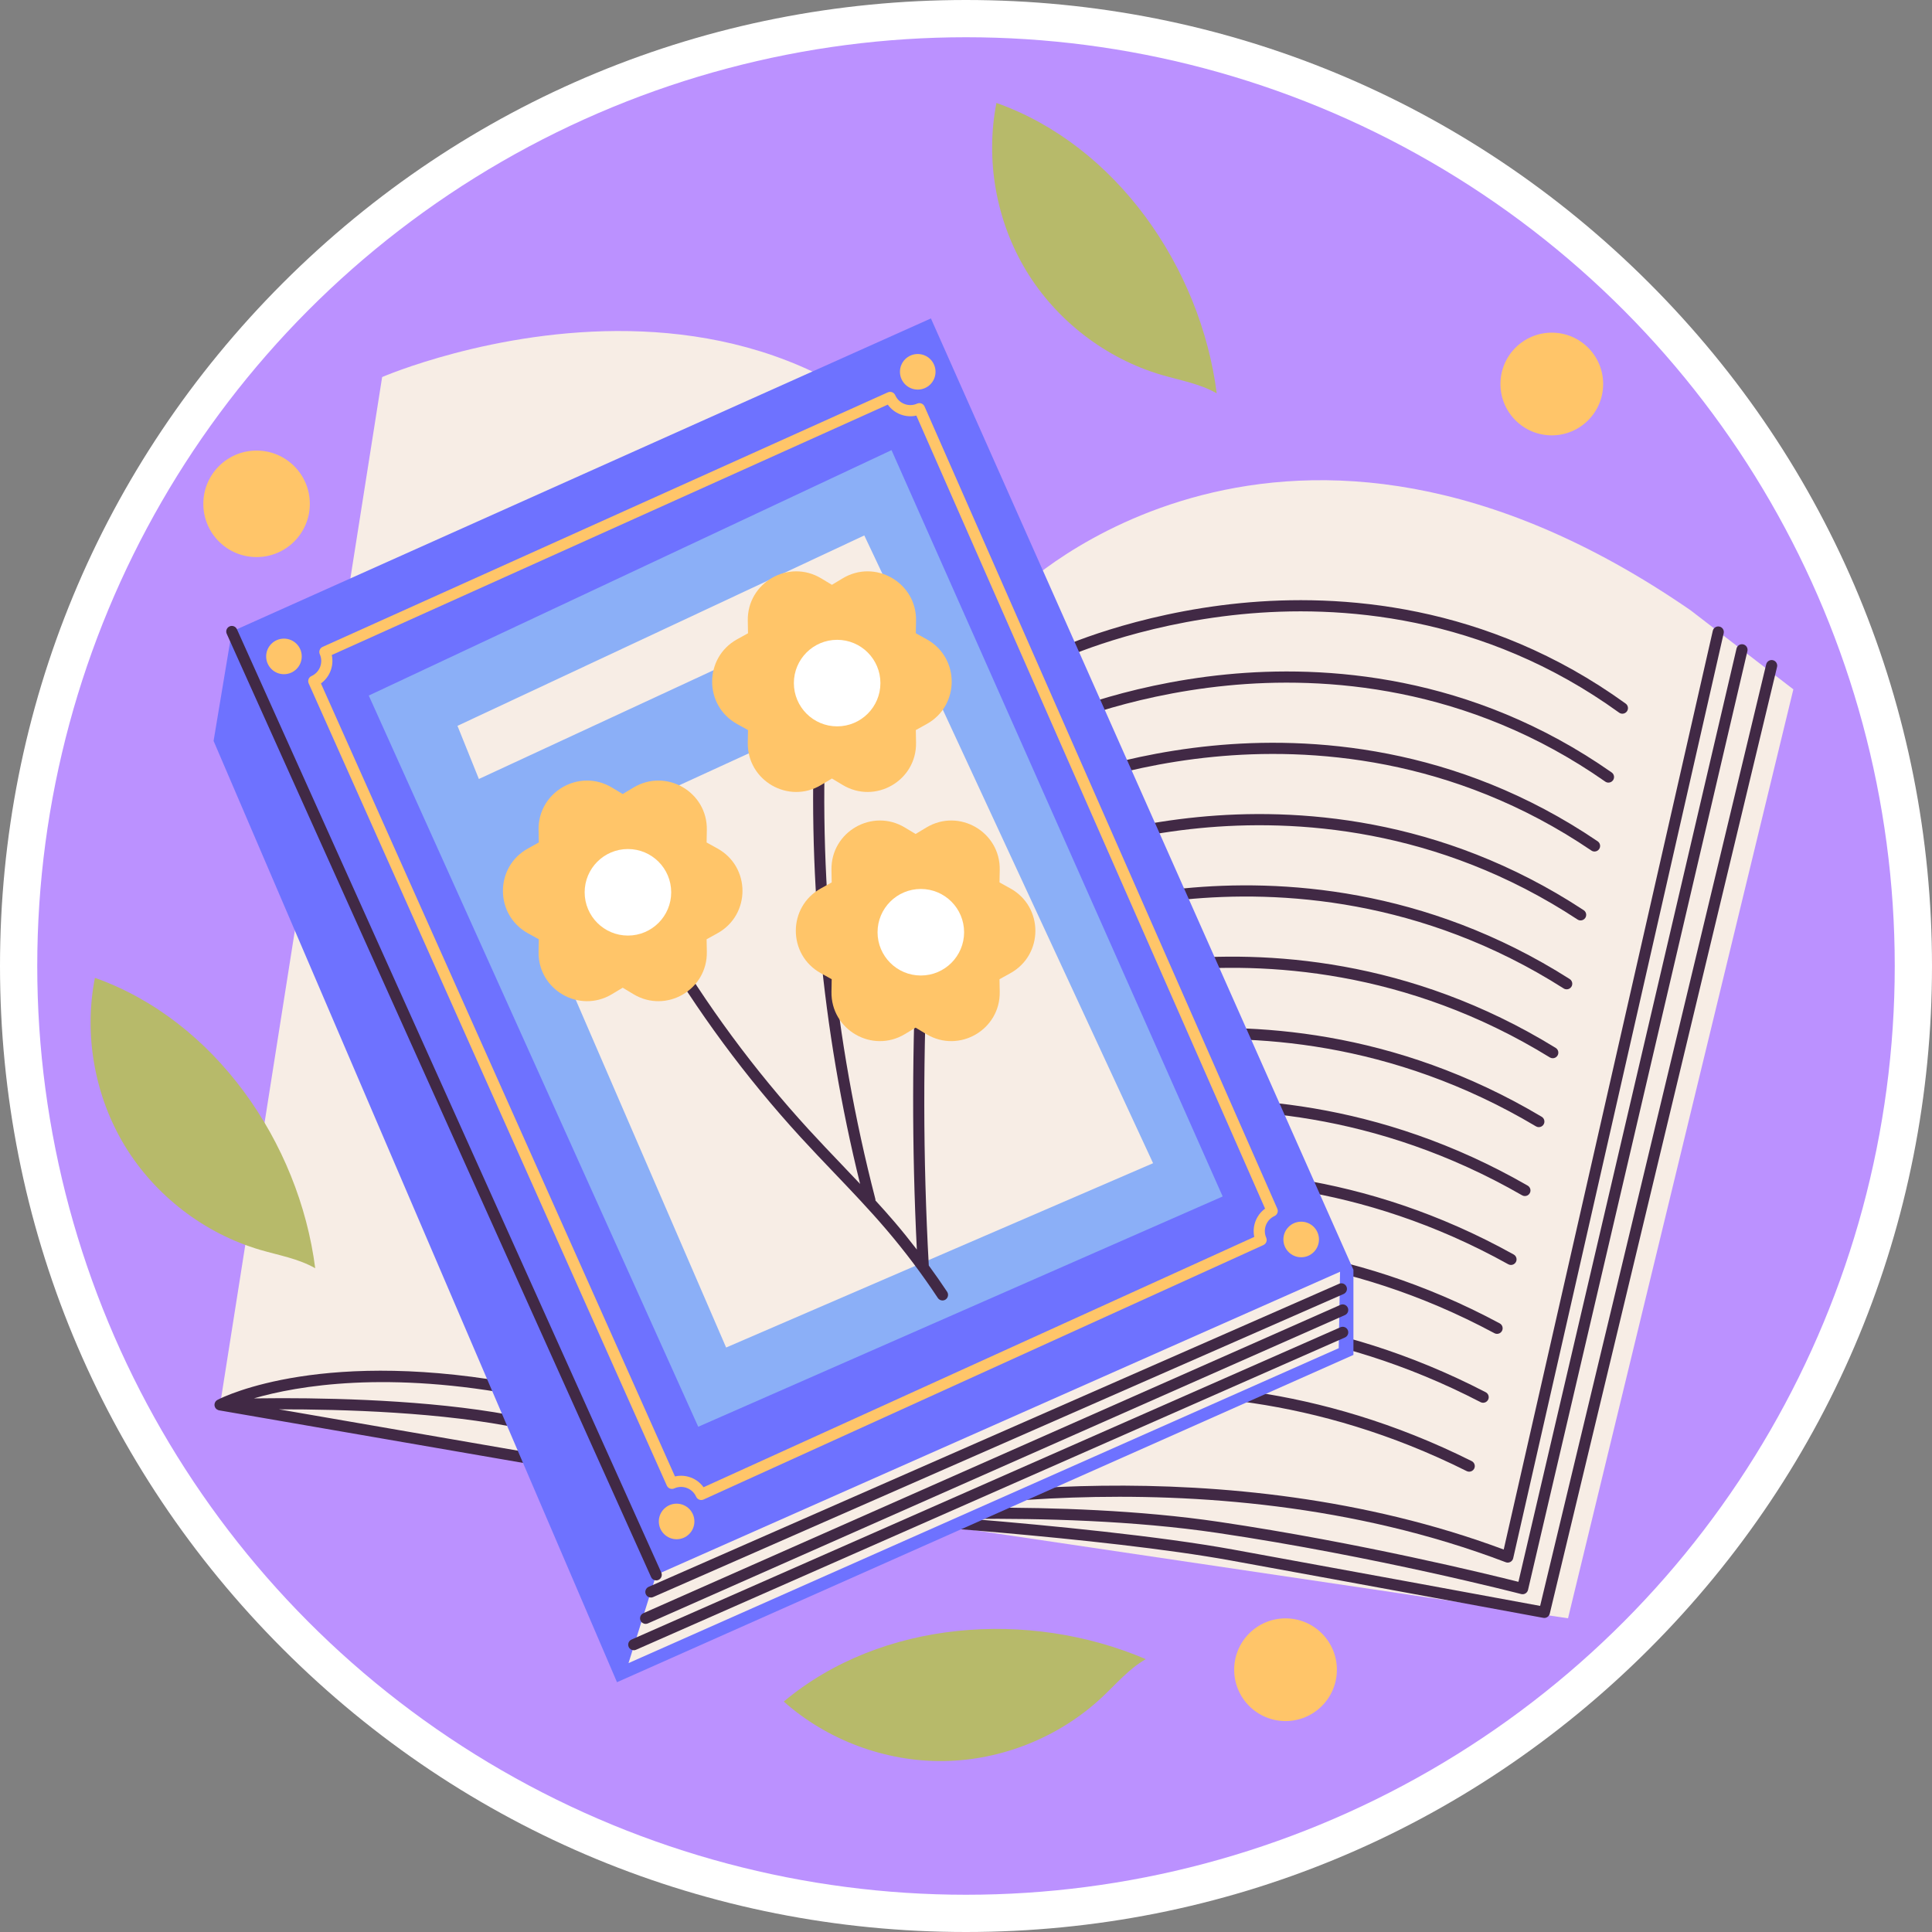 <?xml version="1.0" encoding="iso-8859-1"?>
<!-- Generator: Adobe Illustrator 27.0.0, SVG Export Plug-In . SVG Version: 6.00 Build 0)  -->
<svg xmlns="http://www.w3.org/2000/svg" xmlns:xlink="http://www.w3.org/1999/xlink" version="1.1" id="Capa_1" x="0px" y="0px" viewBox="0 0 512 512" style="enable-background:new 0 0 512 512;" xml:space="preserve">
<rect x="0" y="0" width="512" height="512" fill="#808080" stroke="none"/>
<g>
	<g>
		<path style="fill:#FFFFFF;" d="M256,512c-68.38,0-132.667-26.629-181.019-74.981C26.629,388.667,0,324.38,0,256    S26.629,123.333,74.981,74.981C123.333,26.629,187.62,0,256,0c68.38,0,132.667,26.629,181.019,74.981    C485.371,123.333,512,187.62,512,256s-26.629,132.667-74.981,181.019C388.667,485.371,324.38,512,256,512z"/>
	</g>
	<g>
		<g>
			<circle style="fill:#BB91FF;" cx="256" cy="256" r="246.129"/>
		</g>
		<g>
			<g>
				<g>
					<g>
						<path style="fill:#F7EDE5;" d="M101.271,99.924c0,0,118.376-51.331,168.66,56.569c0,0,70.188-69.14,178.088,5.238        l27.237,20.952l-59.712,246.18l-190.659-28.284L58.32,372.294L101.271,99.924z"/>
					</g>
					<g>
						<g>
							<path style="fill:#412945;" d="M429.947,189.139c-0.3,0-0.603-0.091-0.866-0.281c-36.152-26.11-74.344-28.593-100.014-26.08         c-27.84,2.726-47.315,11.726-47.509,11.816c-0.742,0.346-1.623,0.027-1.969-0.713c-0.347-0.741-0.027-1.622,0.713-1.969         c0.198-0.093,20.135-9.306,48.476-12.081c26.18-2.565,65.135-0.025,102.037,26.626c0.663,0.479,0.812,1.404,0.333,2.067         C430.859,188.926,430.406,189.139,429.947,189.139z"/>
						</g>
						<g>
							<path style="fill:#412945;" d="M426.256,207.401c-0.293,0-0.589-0.087-0.848-0.268         c-36.526-25.568-74.602-27.955-100.109-25.453c-27.659,2.712-46.861,11.564-47.052,11.653         c-0.741,0.348-1.622,0.026-1.968-0.715c-0.346-0.741-0.026-1.622,0.715-1.968c0.195-0.092,19.858-9.157,48.016-11.918         c26.005-2.549,64.83-0.113,102.097,25.974c0.67,0.469,0.833,1.392,0.364,2.062         C427.183,207.18,426.723,207.401,426.256,207.401z"/>
						</g>
						<g>
							<path style="fill:#412945;" d="M422.566,225.661c-0.286,0-0.575-0.082-0.83-0.255         c-36.86-24.999-74.778-27.303-100.095-24.836c-27.5,2.681-46.516,11.413-46.705,11.501c-0.741,0.345-1.622,0.024-1.967-0.717         c-0.345-0.741-0.025-1.622,0.716-1.967c0.193-0.09,19.582-9.007,47.557-11.753c25.833-2.536,64.526-0.201,102.156,25.322         c0.677,0.459,0.853,1.379,0.394,2.056C423.506,225.434,423.04,225.661,422.566,225.661z"/>
						</g>
						<g>
							<path style="fill:#412945;" d="M418.876,243.923c-0.279,0-0.561-0.079-0.812-0.243         c-37.232-24.457-75.032-26.665-100.189-24.208c-27.319,2.666-46.063,11.251-46.249,11.338         c-0.741,0.344-1.621,0.023-1.966-0.719c-0.344-0.741-0.023-1.621,0.719-1.966c0.19-0.088,19.305-8.858,47.096-11.589         c25.657-2.524,64.219-0.289,102.215,24.669c0.683,0.449,0.873,1.367,0.425,2.051         C419.83,243.688,419.357,243.923,418.876,243.923z"/>
						</g>
						<g>
							<path style="fill:#412945;" d="M415.186,262.184c-0.272,0-0.547-0.075-0.793-0.231         c-37.647-23.94-75.378-26.032-100.396-23.569c-27.114,2.668-45.499,11.079-45.681,11.164         c-0.74,0.344-1.622,0.022-1.966-0.721c-0.344-0.742-0.022-1.622,0.721-1.966c0.187-0.087,19.029-8.708,46.637-11.425         c25.487-2.505,63.916-0.375,102.275,24.018c0.69,0.439,0.894,1.354,0.455,2.044         C416.154,261.942,415.675,262.184,415.186,262.184z"/>
						</g>
						<g>
							<path style="fill:#412945;" d="M411.495,280.445c-0.265,0-0.533-0.071-0.775-0.22c-37.98-23.372-75.551-25.38-100.377-22.953         c-26.958,2.637-45.158,10.929-45.339,11.013c-0.742,0.343-1.622,0.018-1.965-0.723c-0.343-0.742-0.02-1.622,0.722-1.965         c0.185-0.085,18.752-8.559,46.177-11.26c25.31-2.493,63.611-0.463,102.334,23.367c0.697,0.428,0.913,1.34,0.485,2.037         C412.478,280.195,411.993,280.445,411.495,280.445z"/>
						</g>
						<g>
							<path style="fill:#412945;" d="M407.805,298.706c-0.257,0-0.519-0.067-0.756-0.208         c-38.352-22.828-75.804-24.737-100.471-22.324c-26.777,2.623-44.706,10.768-44.884,10.85         c-0.744,0.342-1.622,0.016-1.964-0.725c-0.343-0.743-0.018-1.622,0.724-1.964c0.182-0.084,18.476-8.409,45.717-11.096         c25.137-2.48,63.306-0.551,102.392,22.715c0.703,0.418,0.934,1.327,0.515,2.03         C408.801,298.448,408.309,298.706,407.805,298.706z"/>
						</g>
						<g>
							<path style="fill:#412945;" d="M404.114,316.968c-0.251,0-0.504-0.064-0.737-0.198         c-38.724-22.285-76.06-24.098-100.566-21.696c-26.596,2.608-44.253,10.606-44.429,10.687         c-0.743,0.341-1.622,0.015-1.964-0.727c-0.341-0.743-0.016-1.622,0.726-1.964c0.73-0.336,18.197-8.259,45.257-10.931         c24.964-2.463,63.001-0.638,102.451,22.064c0.709,0.408,0.953,1.313,0.545,2.022         C405.125,316.702,404.627,316.967,404.114,316.968z"/>
						</g>
						<g>
							<path style="fill:#412945;" d="M400.424,335.229c-0.243,0-0.49-0.06-0.718-0.187c-39.098-21.742-76.32-23.456-100.66-21.067         c-26.416,2.593-43.801,10.445-43.974,10.524c-0.743,0.338-1.622,0.013-1.963-0.729c-0.341-0.743-0.015-1.622,0.728-1.962         c0.719-0.33,17.92-8.11,44.797-10.767c24.789-2.452,62.696-0.725,102.51,21.414c0.715,0.398,0.972,1.299,0.575,2.014         C401.449,334.955,400.944,335.229,400.424,335.229z"/>
						</g>
						<g>
							<path style="fill:#412945;" d="M396.734,353.49c-0.236,0-0.476-0.057-0.699-0.177         c-39.472-21.198-76.578-22.814-100.755-20.437c-26.235,2.579-43.349,10.283-43.519,10.361         c-0.745,0.342-1.622,0.013-1.962-0.731c-0.34-0.744-0.013-1.622,0.731-1.962c0.708-0.323,17.644-7.96,44.337-10.602         c24.617-2.438,62.392-0.813,102.569,20.763c0.721,0.387,0.991,1.284,0.604,2.005         C397.773,353.207,397.262,353.49,396.734,353.49z"/>
						</g>
						<g>
							<path style="fill:#412945;" d="M393.043,371.751c-0.229,0-0.462-0.053-0.68-0.167         c-39.844-20.653-76.834-22.173-100.849-19.807c-26.055,2.564-42.898,10.122-43.064,10.199         c-0.746,0.337-1.622,0.009-1.961-0.734c-0.339-0.744-0.011-1.621,0.733-1.961c0.697-0.318,17.367-7.811,43.877-10.439         c24.444-2.423,62.087-0.9,102.627,20.113c0.726,0.376,1.009,1.27,0.633,1.996         C394.096,371.46,393.579,371.751,393.043,371.751z"/>
						</g>
						<g>
							<path style="fill:#412945;" d="M389.354,390.013c-0.223,0-0.449-0.051-0.661-0.157         c-40.218-20.109-77.09-21.526-100.943-19.178c-25.874,2.55-42.445,9.961-42.61,10.036c-0.746,0.338-1.622,0.008-1.96-0.736         c-0.338-0.744-0.009-1.622,0.735-1.96c0.685-0.311,17.09-7.66,43.417-10.274c24.271-2.408,61.783-0.988,102.685,19.464         c0.731,0.366,1.027,1.255,0.662,1.987C390.419,389.712,389.896,390.013,389.354,390.013z"/>
						</g>
					</g>
					<g>
						<g>
							<path style="fill:#412945;" d="M399.568,414.106c-0.178,0-0.357-0.032-0.527-0.097         c-81.107-30.898-168.755-11.145-169.631-10.941c-0.482,0.111-0.988-0.025-1.348-0.363c-0.361-0.338-0.528-0.835-0.447-1.323         L268.47,156.25c0.134-0.807,0.897-1.354,1.704-1.217c0.807,0.134,1.351,0.897,1.217,1.704L230.892,399.73         c13.957-2.812,93.214-16.804,167.609,10.912l55.407-243.477c0.181-0.797,0.973-1.298,1.772-1.115         c0.797,0.181,1.297,0.975,1.115,1.772l-55.784,245.133c-0.095,0.418-0.367,0.774-0.745,0.976         C400.05,414.048,399.809,414.106,399.568,414.106z"/>
						</g>
						<g>
							<path style="fill:#412945;" d="M409.26,428.773c-0.089,0-0.18-0.008-0.27-0.025c-0.482-0.089-48.581-8.976-82.754-15.19         c-34.087-6.197-95.76-10.066-96.378-10.105c-0.778-0.048-1.386-0.692-1.389-1.472c-0.003-0.78,0.6-1.429,1.379-1.482         c0.507-0.036,51.105-3.432,93.204,2.806c37.38,5.538,71.909,14.018,79.348,15.894l57.797-247.329         c0.186-0.796,0.986-1.289,1.779-1.105c0.796,0.186,1.291,0.982,1.105,1.778l-58.14,248.799         c-0.091,0.388-0.334,0.724-0.676,0.931c-0.341,0.206-0.752,0.265-1.138,0.165c-0.382-0.099-38.651-10.005-80.507-16.205         c-22.253-3.297-46.925-3.883-65.194-3.701c21.035,1.746,49.715,4.544,69.342,8.112c30.921,5.622,73.241,13.432,81.381,14.936         l59.908-249.529c0.191-0.796,0.991-1.286,1.785-1.094c0.795,0.191,1.285,0.99,1.094,1.785l-60.236,250.895         C410.536,428.313,409.932,428.773,409.26,428.773z"/>
						</g>
						<path style="fill:#412945;" d="M231.422,402.023c0.005-0.155-0.013-0.306-0.054-0.45c-0.007-0.023-0.015-0.044-0.023-0.066        c-0.05-0.148-0.118-0.287-0.21-0.411c-0.011-0.015-0.025-0.028-0.036-0.042c-0.103-0.129-0.224-0.243-0.367-0.332        c-0.002-0.001-0.003-0.004-0.006-0.005c-0.372-0.23-37.864-23.135-91.46-33.542c-52.998-10.29-79.663,2.789-81.549,3.765        c-0.008,0.004-0.015,0.008-0.022,0.012c-0.02,0.011-0.055,0.028-0.068,0.035c-0.007,0.004-0.012,0.011-0.019,0.015        c-0.139,0.077-0.267,0.172-0.375,0.29c-0.004,0.005-0.007,0.01-0.012,0.015c-0.098,0.11-0.179,0.236-0.242,0.373        c-0.007,0.014-0.015,0.027-0.021,0.041c-0.043,0.102-0.077,0.209-0.097,0.322c-0.006,0.033-0.004,0.065-0.007,0.098        c-0.003,0.029-0.005,0.057-0.006,0.087c-0.007,0.151,0.005,0.299,0.042,0.439c0.001,0.006,0,0.011,0.002,0.017        c0.003,0.012,0.012,0.021,0.015,0.032c0.044,0.146,0.106,0.286,0.191,0.411c0.004,0.006,0.006,0.012,0.01,0.018        c0.083,0.118,0.187,0.219,0.3,0.309c0.024,0.019,0.046,0.039,0.071,0.056c0.11,0.076,0.23,0.136,0.361,0.181        c0.037,0.013,0.073,0.021,0.111,0.031c0.039,0.01,0.076,0.025,0.116,0.033l171.628,29.681c0.085,0.015,0.17,0.022,0.254,0.022        c0.008,0,0.014-0.004,0.022-0.004c0.152-0.003,0.3-0.032,0.442-0.079c0.051-0.017,0.095-0.043,0.144-0.065        c0.095-0.043,0.185-0.093,0.269-0.156c0.047-0.035,0.089-0.073,0.132-0.114c0.072-0.068,0.135-0.144,0.193-0.228        c0.035-0.05,0.07-0.098,0.098-0.154c0.014-0.026,0.035-0.046,0.047-0.073c0.025-0.056,0.025-0.115,0.043-0.173        c0.02-0.063,0.056-0.117,0.067-0.184c0.007-0.042,0.005-0.082,0.009-0.123C231.418,402.077,231.421,402.051,231.422,402.023z         M138.701,370.081c34.757,6.749,62.654,18.793,77.86,26.358c-19.391-5.707-54.843-15.859-77.619-20.705        c-20.627-4.389-47.227-5.203-64.127-5.203c-2.81,0-5.353,0.022-7.554,0.054C78.881,367.22,102.746,363.1,138.701,370.081z         M205.056,396.168L73.931,373.491c16.704-0.03,43.642,0.724,64.395,5.14C157.298,382.668,185.133,390.41,205.056,396.168z"/>
					</g>
				</g>
				<g>
					<g>
						<polygon style="fill:#6E72FF;" points="56.603,196.355 163.508,445.802 358.671,359.069 358.671,336.514 246.705,84.388         61.437,167.356       "/>
					</g>
					<g>
						<g>
							<polygon style="fill:#F7EDE5;" points="166.564,440.739 173.897,417.343 355.127,337.029 354.778,357.282        "/>
						</g>
						<g>
							<g>
								<path style="fill:#412945;" d="M172.501,423.363c-0.57,0-1.113-0.331-1.357-0.886c-0.329-0.749,0.012-1.622,0.761-1.951          l182.976-80.314c0.751-0.329,1.622,0.012,1.951,0.76c0.329,0.749-0.012,1.622-0.761,1.951l-182.977,80.314          C172.901,423.323,172.699,423.363,172.501,423.363z"/>
							</g>
							<g>
								<path style="fill:#412945;" d="M171.104,430.347c-0.568,0-1.11-0.329-1.355-0.882c-0.331-0.748,0.007-1.622,0.755-1.953          l184.723-81.711c0.747-0.332,1.622,0.007,1.953,0.755c0.331,0.748-0.007,1.622-0.755,1.953L171.702,430.22          C171.508,430.306,171.304,430.347,171.104,430.347z"/>
							</g>
							<g>
								<path style="fill:#412945;" d="M167.961,437.332c-0.569,0-1.112-0.33-1.356-0.885c-0.33-0.748,0.01-1.622,0.758-1.951          l187.866-82.759c0.749-0.332,1.623,0.01,1.951,0.758c0.33,0.748-0.01,1.622-0.758,1.952l-187.866,82.759          C168.363,437.291,168.16,437.332,167.961,437.332z"/>
							</g>
						</g>
					</g>
					<g>
						<path style="fill:#412945;" d="M173.898,418.824c-0.565,0-1.105-0.325-1.351-0.874L60.086,167.964        c-0.335-0.746-0.003-1.622,0.743-1.958c0.746-0.336,1.623-0.002,1.958,0.743l112.46,249.987        c0.336,0.746,0.003,1.622-0.743,1.958C174.307,418.782,174.101,418.824,173.898,418.824z"/>
					</g>
					<g>
						<g>
							<g>
								<g>
									<polygon style="fill:#8BAFF7;" points="97.728,184.328 185.038,378.103 324.021,317.075 236.265,119.291          "/>
								</g>
								<g>
									<g>
										<polygon style="fill:#F7EDE5;" points="121.236,192.356 229.047,141.896 235.715,156.004 126.907,206.441           "/>
									</g>
									<g>
										<polygon style="fill:#F7EDE5;" points="136.606,228.012 192.432,357.108 305.578,308.261 245.267,178.167           "/>
									</g>
								</g>
							</g>
							<g>
								<path style="fill:#FFC569;" d="M185.837,397.52c-0.177,0-0.355-0.032-0.524-0.096c-0.369-0.14-0.667-0.421-0.828-0.781          c-0.479-1.072-1.347-1.892-2.445-2.308c-1.097-0.416-2.291-0.378-3.361,0.108c-0.36,0.163-0.768,0.176-1.137,0.037          c-0.369-0.14-0.667-0.421-0.827-0.781L81.808,181.111c-0.333-0.745,0-1.618,0.744-1.953c2.194-0.988,3.18-3.578,2.199-5.774          c-0.333-0.745,0-1.618,0.744-1.953l149.788-67.451c0.36-0.161,0.771-0.173,1.138-0.032c0.369,0.142,0.666,0.425,0.825,0.787          c0.473,1.077,1.339,1.902,2.437,2.324c1.098,0.421,2.294,0.388,3.366-0.095c0.359-0.162,0.77-0.173,1.138-0.032          c0.369,0.142,0.666,0.425,0.825,0.786l93.486,212.598c0.326,0.742-0.005,1.609-0.743,1.944          c-2.169,0.986-3.154,3.564-2.195,5.745c0.326,0.742-0.005,1.609-0.743,1.944l-148.369,67.44          C186.255,397.476,186.046,397.52,185.837,397.52z M180.486,391.085c0.878,0,1.757,0.16,2.603,0.48          c1.368,0.519,2.523,1.41,3.356,2.571l145.953-66.341c-0.609-2.827,0.524-5.791,2.862-7.492l-92.417-210.166          c-1.396,0.314-2.853,0.21-4.221-0.316c-1.367-0.525-2.519-1.423-3.347-2.59L87.921,173.585          c0.627,2.844-0.507,5.824-2.868,7.53l93.818,210.152C179.403,391.146,179.944,391.085,180.486,391.085z"/>
							</g>
						</g>
						<g>
							<path style="fill:#FFC569;" d="M79.964,173.956c0,2.604-2.111,4.714-4.714,4.714c-2.604,0-4.714-2.111-4.714-4.714         c0-2.604,2.11-4.714,4.714-4.714C77.853,169.242,79.964,171.353,79.964,173.956z"/>
						</g>
						<g>
							<path style="fill:#FFC569;" d="M247.925,98.531c0,2.604-2.111,4.714-4.714,4.714c-2.604,0-4.714-2.111-4.714-4.714         c0-2.604,2.111-4.714,4.714-4.714C245.815,93.817,247.925,95.927,247.925,98.531z"/>
						</g>
						<g>
							<circle style="fill:#FFC569;" cx="179.309" cy="403.201" r="4.714"/>
						</g>
						<g>
							<path style="fill:#FFC569;" d="M349.54,328.474c0,2.604-2.111,4.714-4.714,4.714c-2.603,0-4.714-2.111-4.714-4.714         c0-2.603,2.111-4.714,4.714-4.714C347.43,323.76,349.54,325.87,349.54,328.474z"/>
						</g>
					</g>
				</g>
			</g>
			<g>
				<g>
					<path style="fill:#B7BA6A;" d="M322.449,104.24c-4.461-2.553-9.651-3.424-14.583-4.871       c-14.803-4.343-27.859-14.374-35.869-27.558c-8.011-13.184-10.898-29.393-7.933-44.532       C295.825,38.536,318.16,70.816,322.449,104.24z"/>
				</g>
				<g>
					<path style="fill:#B7BA6A;" d="M83.536,336.097c-4.461-2.553-9.651-3.424-14.584-4.871       c-14.803-4.343-27.859-14.374-35.869-27.558c-8.011-13.184-10.898-29.393-7.933-44.532       C56.912,270.393,79.247,302.673,83.536,336.097z"/>
				</g>
				<g>
					<path style="fill:#B7BA6A;" d="M303.65,439.693c-4.464,2.548-7.849,6.577-11.6,10.092       c-11.256,10.549-26.525,16.707-41.951,16.916c-15.425,0.21-30.857-5.53-42.395-15.77       C233.526,429.28,272.675,426.422,303.65,439.693z"/>
				</g>
			</g>
			<g>
				<path style="fill:#412945;" d="M250.998,342.338c-1.556-2.354-3.189-4.669-4.858-6.962c-1.563-28.316-1.594-57.027-0.091-85.338      c0.043-0.816-0.584-1.514-1.4-1.557c-0.819-0.035-1.514,0.583-1.557,1.4c-1.43,26.955-1.459,54.267-0.121,81.264      c-1.896-2.457-3.835-4.88-5.841-7.229c-1.667-1.953-3.391-3.872-5.129-5.774c0.008-0.147,0-0.296-0.038-0.446      c-10.957-42.356-15.287-85.982-12.872-129.663c0.045-0.816-0.58-1.515-1.396-1.56c-0.818-0.034-1.515,0.58-1.56,1.396      c-2.343,42.381,1.638,84.705,11.799,125.887c-1.637-1.738-3.275-3.462-4.896-5.159c-2.865-3-5.827-6.103-8.671-9.208      c-14.448-15.777-27.257-33.135-38.069-51.593c-0.414-0.705-1.321-0.944-2.026-0.529c-0.706,0.413-0.942,1.321-0.529,2.026      c10.918,18.638,23.851,36.166,38.44,52.096c2.864,3.128,5.838,6.242,8.713,9.253c4.681,4.903,9.521,9.972,13.983,15.198      c4.9,5.739,9.493,11.84,13.651,18.132c0.285,0.431,0.756,0.664,1.237,0.664c0.28,0,0.563-0.079,0.815-0.245      C251.261,343.94,251.449,343.021,250.998,342.338z"/>
				<g>
					<g>
						<path style="fill:#FFC569;" d="M190.147,247.317l-2.89,1.6l0.06,3.325c0.182,10.082-10.802,16.424-19.443,11.228l-2.852-1.715        l-2.852,1.715c-8.641,5.197-19.625-1.146-19.443-11.228l0.06-3.325l-2.89-1.6c-8.823-4.884-8.823-17.569,0-22.453l2.89-1.6        l-0.06-3.325c-0.182-10.082,10.802-16.424,19.443-11.228l2.852,1.715l2.852-1.715c8.641-5.197,19.625,1.146,19.443,11.228        l-0.06,3.325l2.89,1.6C198.97,229.748,198.97,242.433,190.147,247.317z"/>
					</g>
					<g>
						<circle style="fill:#FFFFFF;" cx="166.407" cy="236.469" r="11.467"/>
					</g>
				</g>
				<g>
					<g>
						<path style="fill:#FFC569;" d="M245.591,191.873l-2.89,1.6l0.06,3.325c0.182,10.082-10.802,16.424-19.443,11.228l-2.853-1.715        l-2.852,1.715c-8.641,5.197-19.625-1.146-19.443-11.228l0.06-3.325l-2.89-1.6c-8.823-4.884-8.823-17.569,0-22.453l2.89-1.6        l-0.06-3.325c-0.182-10.082,10.802-16.424,19.443-11.228l2.852,1.715l2.852-1.715c8.641-5.197,19.625,1.146,19.443,11.228        l-0.06,3.325l2.89,1.6C254.414,174.304,254.414,186.989,245.591,191.873z"/>
					</g>
					<g>
						<circle style="fill:#FFFFFF;" cx="221.851" cy="181.025" r="11.467"/>
					</g>
				</g>
				<g>
					<g>
						<path style="fill:#FFC569;" d="M267.769,257.902l-2.89,1.6l0.06,3.325c0.182,10.082-10.802,16.424-19.443,11.228l-2.852-1.715        l-2.852,1.715c-8.641,5.197-19.625-1.146-19.443-11.228l0.06-3.325l-2.89-1.6c-8.823-4.884-8.823-17.569,0-22.453l2.89-1.6        l-0.06-3.325c-0.182-10.082,10.802-16.424,19.443-11.228l2.853,1.715l2.852-1.715c8.641-5.197,19.625,1.146,19.443,11.228        l-0.06,3.325l2.89,1.6C276.592,240.333,276.592,253.018,267.769,257.902z"/>
					</g>
					<g>
						<circle style="fill:#FFFFFF;" cx="244.029" cy="247.053" r="11.467"/>
					</g>
				</g>
			</g>
			<g>
				<g>
					<circle style="fill:#FFC569;" cx="411.243" cy="101.765" r="13.609"/>
				</g>
				<g>
					<circle style="fill:#FFC569;" cx="67.994" cy="133.519" r="14.113"/>
				</g>
				<g>
					<circle style="fill:#FFC569;" cx="340.678" cy="442.493" r="13.609"/>
				</g>
			</g>
		</g>
	</g>
</g>
<g>
</g>
<g>
</g>
<g>
</g>
<g>
</g>
<g>
</g>
<g>
</g>
<g>
</g>
<g>
</g>
<g>
</g>
<g>
</g>
<g>
</g>
<g>
</g>
<g>
</g>
<g>
</g>
<g>
</g>
</svg>
